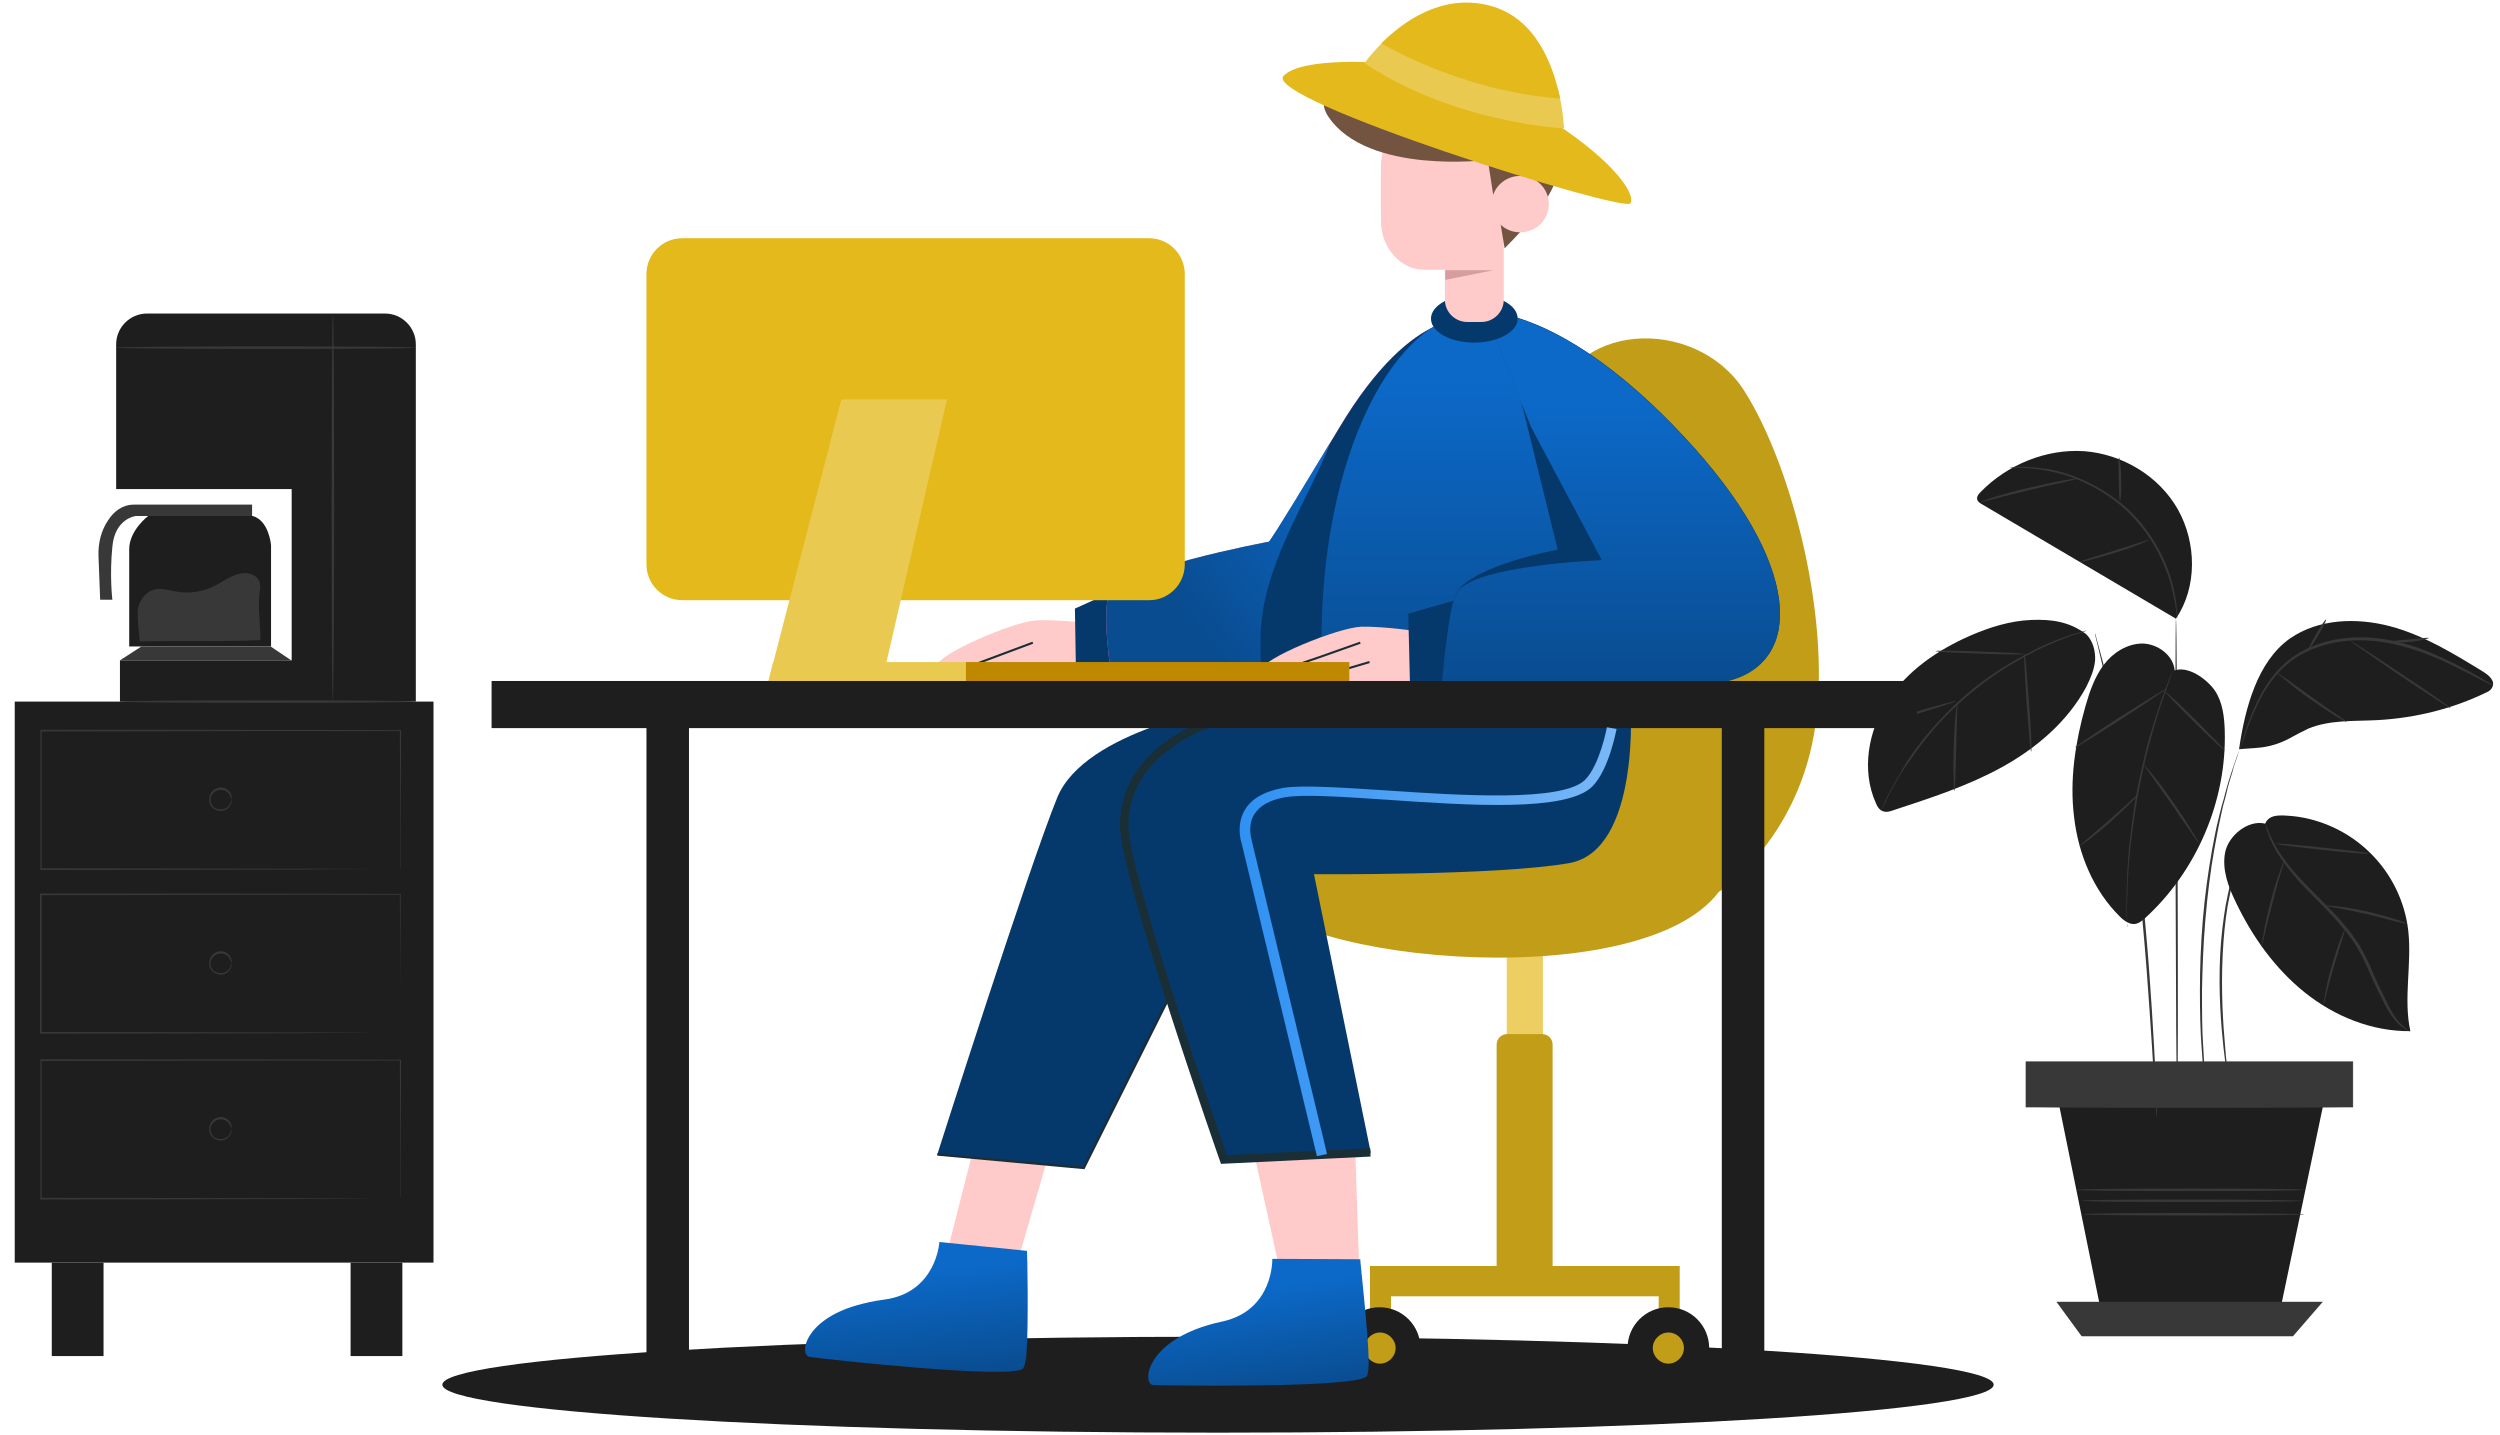 <svg width="594" height="341" viewBox="0 0 594 341" fill="none" xmlns="http://www.w3.org/2000/svg">
<path d="M488.6 259.4L499.8 314.5H541.1L551.9 263L488.6 259.4Z" fill="#1E1E1E"/>
<path d="M559 252.301H481.4V263.001H559V252.301Z" fill="#383838"/>
<path fill-rule="evenodd" clip-rule="evenodd" d="M481.3 263.101H559.1V252.201H481.3V263.101ZM558.9 262.801H481.6V252.401H558.9V262.801Z" fill="#383838"/>
<path d="M488.6 309.301L494.6 317.501H544.8L551.9 309.301H488.6Z" fill="#383838"/>
<path d="M517.3 261C517.1 261 517 235.5 516.9 204C516.8 172.5 516.9 147 517 147C517.2 147 517.3 172.5 517.4 204C517.5 235.5 517.5 261 517.3 261Z" fill="#383838"/>
<path d="M534.6 197.2C534.6 197.2 534.5 197.4 534.4 197.8C534.2 198.2 534 198.8 533.7 199.5C533.5 199.9 533.4 200.3 533.2 200.7C533 201.2 532.9 201.6 532.7 202.1C532.5 202.6 532.3 203.2 532.1 203.8C531.9 204.4 531.7 205 531.5 205.7C530.7 208.3 530 211.6 529.3 215.2C528.7 218.8 528.3 222.8 528.1 227.1C527.7 235.6 528.2 243.3 528.7 248.8C528.9 251.6 529.2 253.8 529.4 255.4C529.5 256.1 529.5 256.7 529.6 257.2C529.6 257.6 529.6 257.8 529.6 257.8C529.6 257.8 529.5 257.6 529.5 257.2C529.4 256.7 529.3 256.2 529.2 255.4C528.9 253.9 528.6 251.6 528.3 248.9C527.7 243.4 527.1 235.7 527.5 227.1C527.7 222.8 528.2 218.8 528.8 215.2C529.5 211.6 530.2 208.3 531.1 205.7C531.3 205 531.5 204.4 531.7 203.8C531.9 203.2 532.1 202.7 532.3 202.1C532.5 201.6 532.7 201.1 532.9 200.7C533.1 200.3 533.3 199.9 533.5 199.5C533.8 198.8 534.1 198.3 534.3 197.9C534.5 197.3 534.6 197.1 534.6 197.2Z" fill="#383838"/>
<path d="M532.6 176.5C532.6 176.5 532.5 176.8 532.4 177.3C532.2 177.9 531.9 178.7 531.6 179.7C531.4 180.2 531.2 180.8 531 181.4C530.8 182 530.6 182.7 530.4 183.5C529.9 185 529.4 186.7 529 188.5C528.8 189.4 528.5 190.4 528.2 191.5C528 192.5 527.7 193.6 527.5 194.7C527 196.9 526.6 199.3 526.1 201.9C525.2 207 524.5 212.6 524 218.5C523.5 224.4 523.3 230.1 523.2 235.2C523.2 240.3 523.2 245 523.5 248.9C523.6 250.8 523.7 252.6 523.8 254.1C523.9 255.6 524 257 524.1 258.1C524.2 259.1 524.2 260 524.3 260.6C524.3 261.2 524.3 261.5 524.3 261.5C524.3 261.5 524.2 261.2 524.2 260.6C524.1 260 524 259.2 523.9 258.1C523.8 257 523.6 255.7 523.5 254.1C523.4 252.6 523.2 250.8 523.1 248.9C522.8 245 522.7 240.4 522.7 235.2C522.7 230 522.9 224.4 523.4 218.4C523.9 212.5 524.7 206.9 525.6 201.8C526.1 199.3 526.5 196.9 527.1 194.6C527.4 193.5 527.6 192.4 527.9 191.4C528.2 190.4 528.5 189.4 528.7 188.5C529.2 186.6 529.7 184.9 530.2 183.5C530.4 182.8 530.7 182.1 530.9 181.4C531.1 180.8 531.3 180.2 531.5 179.7C531.9 178.7 532.2 177.9 532.4 177.4C532.5 176.8 532.6 176.5 532.6 176.5Z" fill="#383838"/>
<path d="M512.4 265.5C512.4 265.5 512.4 265.4 512.4 265.2C512.4 265 512.4 264.7 512.3 264.3C512.2 263.5 512.2 262.4 512.1 260.9C511.9 257.9 511.6 253.7 511.3 248.5C510.6 238 509.7 223.5 507.9 207.6C507 199.6 506 192.1 504.9 185.2C504.3 181.8 503.8 178.5 503.2 175.5C502.7 172.5 502.1 169.6 501.5 167.1C501 164.5 500.4 162.2 500 160.2C499.6 158.2 499.1 156.4 498.8 155C498.5 153.6 498.2 152.5 498 151.7C497.9 151.3 497.9 151.1 497.8 150.8C497.8 150.6 497.7 150.5 497.8 150.5C497.8 150.5 497.8 150.6 497.9 150.8C498 151 498 151.3 498.1 151.6C498.3 152.4 498.6 153.5 499 154.9C499.4 156.3 499.9 158.1 500.3 160.1C500.8 162.1 501.4 164.4 501.9 167C502.5 169.6 503.1 172.4 503.6 175.4C504.2 178.4 504.8 181.7 505.4 185.1C506.5 192 507.6 199.5 508.5 207.5C510.3 223.5 511.2 238 511.8 248.5C512.1 253.8 512.3 258 512.4 260.9C512.5 262.3 512.5 263.5 512.5 264.3C512.5 264.7 512.5 265 512.5 265.2C512.4 265.4 512.4 265.5 512.4 265.5Z" fill="#383838"/>
<path d="M516.7 159.3C516.4 155.7 512.7 153 509.1 152.9C505.5 152.9 502.1 155 499.9 157.9C497.7 160.8 496.5 164.3 495.5 167.8C493.1 176.3 491.7 185.3 492.8 194.1C493.8 202.9 497.4 211.6 503.7 217.8C504.7 218.8 506.1 219.8 507.5 219.5C508.3 219.3 508.9 218.8 509.5 218.3C521.9 207.1 529.1 190.3 528.6 173.6C528.5 170.3 528.1 166.8 526.2 164C524.1 161.1 519.8 158.2 516.7 159.3Z" fill="#1E1E1E"/>
<path d="M517 147.001C501.6 137.901 486.3 128.901 470.9 119.801C470.4 119.501 469.9 119.201 469.8 118.701C469.6 118.001 470.1 117.401 470.6 116.901C476.9 110.401 486.2 106.601 495.2 107.201C504.3 107.901 513 113.101 517.5 121.101C521.9 129.001 522.1 139.501 517 147.001Z" fill="#1E1E1E"/>
<path d="M477.5 111.1C477.5 111.1 477.7 111.1 478.1 111C478.5 111 479.1 110.9 479.8 110.9C481.3 110.9 483.5 111 486.2 111.4C488.9 111.8 492 112.7 495.3 114.2C498.6 115.7 502 117.8 505.1 120.5C508.2 123.3 510.6 126.5 512.4 129.6C514.2 132.7 515.4 135.8 516.1 138.4C516.8 141 517.1 143.2 517.2 144.7C517.3 145.5 517.3 146 517.3 146.4C517.3 146.8 517.3 147 517.3 147C517.3 147 517.2 146.2 517 144.7C516.8 143.2 516.4 141.1 515.7 138.5C514.2 133.4 510.9 126.4 504.8 120.9C498.7 115.4 491.5 112.7 486.2 111.8C483.6 111.3 481.4 111.2 479.9 111.1C478.3 111.1 477.5 111.2 477.5 111.1Z" fill="#383838"/>
<path d="M510.7 128.201C510.7 128.301 509.8 128.701 508.4 129.301C506.9 129.901 504.9 130.601 502.6 131.301C500.3 132.001 498.2 132.601 496.7 133.001C495.2 133.401 494.2 133.601 494.2 133.501C494.2 133.401 495.1 133.101 496.6 132.601C498.3 132.101 500.3 131.501 502.5 130.801C504.7 130.101 506.7 129.501 508.4 128.901C509.8 128.401 510.7 128.201 510.7 128.201Z" fill="#383838"/>
<path d="M503.5 108.701C503.6 108.701 504 111.001 504 113.801C504.1 116.701 503.9 119.001 503.7 119.001C503.5 119.001 503.5 116.701 503.4 113.801C503.4 111.101 503.3 108.701 503.5 108.701Z" fill="#383838"/>
<path d="M470.5 119.302C470.5 119.202 471.8 118.802 473.8 118.102C475.9 117.502 478.8 116.602 482.1 115.902C485.4 115.102 488.3 114.502 490.5 114.102C492.7 113.702 494 113.602 494 113.602C494 113.702 492.7 114.002 490.6 114.502C488.5 115.002 485.5 115.602 482.3 116.402C479.1 117.202 476.1 117.902 474 118.502C471.8 119.002 470.5 119.402 470.5 119.302Z" fill="#383838"/>
<path d="M495.7 150.7C491.7 147.7 487.5 147.1 482.6 147.3C477.7 147.5 472.8 149 468.2 151C460.4 154.4 453.1 159.4 448.5 166.5C443.9 173.6 442.2 183 445.7 190.8C446 191.6 446.5 192.4 447.3 192.7C448.1 193.1 449.1 192.8 449.9 192.5C458.7 189.6 467.7 186.7 475.8 182.2C483.9 177.7 491.3 171.4 495.7 163.2C496.7 161.2 497.6 159.1 497.8 156.9C497.9 154.7 497.3 152.3 495.7 150.7Z" fill="#1E1E1E"/>
<path d="M495.8 149.801C495.8 149.801 495.6 149.901 495.2 150.101C494.7 150.301 494.1 150.501 493.3 150.701C492.9 150.801 492.4 151.001 492 151.101C491.5 151.301 491 151.501 490.4 151.701C489.3 152.201 488 152.601 486.6 153.301C485.9 153.601 485.2 153.901 484.4 154.301C483.6 154.601 482.9 155.101 482.1 155.501C480.5 156.301 478.9 157.301 477.1 158.301C473.7 160.401 470.1 163.001 466.6 166.101C463.1 169.201 460.1 172.401 457.6 175.501C456.4 177.101 455.2 178.601 454.2 180.101C453.7 180.801 453.2 181.501 452.7 182.201C452.3 182.901 451.8 183.601 451.4 184.201C450.6 185.501 450 186.701 449.4 187.801C449.1 188.301 448.8 188.801 448.6 189.301C448.4 189.801 448.2 190.201 448 190.601C447.6 191.301 447.4 191.901 447.1 192.401C446.9 192.801 446.8 193.001 446.8 193.001C446.8 193.001 446.9 192.801 447 192.401C447.2 191.901 447.5 191.301 447.8 190.601C448 190.201 448.2 189.801 448.4 189.301C448.6 188.801 448.9 188.301 449.2 187.801C449.8 186.701 450.4 185.501 451.2 184.201C451.6 183.501 452 182.901 452.4 182.101C452.8 181.401 453.3 180.701 453.8 179.901C454.8 178.401 456 176.901 457.2 175.301C459.8 172.201 462.8 168.901 466.3 165.801C469.8 162.701 473.4 160.101 476.9 158.001C478.6 157.001 480.3 156.001 481.9 155.201C482.7 154.801 483.5 154.401 484.2 154.001C485 153.701 485.7 153.301 486.4 153.001C487.8 152.401 489.1 151.901 490.2 151.501C490.8 151.301 491.3 151.101 491.8 150.901C492.3 150.801 492.7 150.601 493.2 150.501C494 150.301 494.6 150.101 495.1 150.001C495.6 149.801 495.8 149.801 495.8 149.801Z" fill="#383838"/>
<path d="M464.8 166.6C464.8 166.7 460.5 168.1 455.2 169.7C449.8 171.3 445.4 172.4 445.4 172.3C445.4 172.2 449.7 170.8 455 169.2C460.4 167.6 464.8 166.4 464.8 166.6Z" fill="#383838"/>
<path d="M464.4 187.901C464.3 187.901 464.2 186.801 464.2 184.901C464.1 183.001 464.1 180.501 464.2 177.601C464.3 174.801 464.4 172.201 464.6 170.301C464.8 168.401 464.9 167.301 465 167.301C465.1 167.301 465.1 168.501 465 170.301C464.9 172.301 464.9 174.801 464.8 177.501C464.7 180.201 464.7 182.701 464.6 184.701C464.5 186.701 464.5 187.901 464.4 187.901Z" fill="#383838"/>
<path d="M482.6 178.601C482.4 178.601 482 173.401 481.5 166.901C481.1 160.401 480.8 155.201 481 155.201C481.2 155.201 481.6 160.401 482.1 166.901C482.6 173.301 482.8 178.601 482.6 178.601Z" fill="#383838"/>
<path d="M459.9 154.7C459.9 154.6 461.1 154.6 463 154.6C464.9 154.6 467.5 154.7 470.4 154.8C473.3 154.9 475.9 155 477.8 155.1C479.7 155.2 480.9 155.3 480.9 155.4C480.9 155.5 479.7 155.5 477.8 155.5C475.9 155.5 473.3 155.4 470.3 155.3C467.4 155.2 464.8 155.1 462.9 155C461.1 154.9 459.9 154.8 459.9 154.7Z" fill="#383838"/>
<path d="M505.5 220.201C505.5 220.201 505.5 220.001 505.4 219.601C505.4 219.101 505.4 218.501 505.3 217.801C505.2 216.201 505.2 213.901 505.3 211.101C505.4 208.301 505.5 204.901 505.9 201.201C506.3 197.501 506.8 193.401 507.5 189.201C508.3 185.001 509.2 181.001 510.1 177.401C511.1 173.801 512.1 170.601 513 167.901C513.9 165.201 514.7 163.101 515.3 161.601C515.6 160.901 515.8 160.401 516 159.901C516.2 159.501 516.3 159.301 516.3 159.301C516.3 159.301 516.3 159.501 516.1 159.901C515.9 160.301 515.7 160.901 515.5 161.601C515 163.101 514.2 165.201 513.3 167.901C512.4 170.601 511.5 173.801 510.5 177.401C509.6 181.001 508.7 185.001 507.9 189.201C507.2 193.401 506.6 197.501 506.2 201.201C505.8 204.901 505.6 208.201 505.5 211.001C505.4 213.801 505.3 216.101 505.4 217.701C505.4 218.401 505.4 219.001 505.4 219.501C505.6 220.001 505.6 220.201 505.5 220.201Z" fill="#383838"/>
<path d="M508 188.8C508.1 188.9 507.4 189.6 506.2 190.8C505 192 503.3 193.6 501.4 195.3C499.5 197 497.7 198.5 496.3 199.5C495 200.5 494.1 201.1 494.1 201.1C494.1 201 494.8 200.3 496.1 199.2C497.5 198 499.2 196.5 501.1 194.9C502.9 193.3 504.6 191.8 506 190.5C507.1 189.4 507.9 188.7 508 188.8Z" fill="#383838"/>
<path d="M522.6 200.501C522.5 200.501 521.8 199.501 520.6 197.801C519.3 196.001 517.8 193.701 516 191.101C514.2 188.601 512.6 186.301 511.3 184.501C510.1 182.801 509.4 181.801 509.4 181.701C509.5 181.701 510.3 182.601 511.6 184.201C512.9 185.801 514.6 188.101 516.4 190.701C518.2 193.301 519.8 195.701 520.8 197.501C522 199.301 522.6 200.501 522.6 200.501Z" fill="#383838"/>
<path d="M514.9 163.5C515 163.6 510.1 166.9 504.1 170.8C498 174.7 493.1 177.8 493 177.6C492.9 177.5 497.8 174.2 503.8 170.3C509.9 166.5 514.8 163.4 514.9 163.5Z" fill="#383838"/>
<path d="M528.6 178.301C528.5 178.401 525.2 175.401 521.3 171.501C517.4 167.601 514.2 164.401 514.4 164.301C514.5 164.201 517.8 167.201 521.7 171.101C525.6 175.001 528.7 178.201 528.6 178.301Z" fill="#383838"/>
<path d="M532 177.999L536.2 177.699C539.2 177.499 542 176.599 544.6 175.099C545.9 174.399 547.2 173.699 548.5 173.099C553.6 170.999 559.4 171.399 564.9 171.099C573.9 170.599 582.9 168.399 591 164.399C591.5 164.199 591.9 163.799 592.1 163.399C593 161.799 591.4 160.499 590 159.599C583 155.299 575.8 150.899 567.9 148.799C559.9 146.699 550.9 146.999 544.1 151.699C536.3 157.199 533.4 168.399 532 177.999Z" fill="#1E1E1E"/>
<path d="M592.3 162.9C592.3 162.9 592 162.8 591.6 162.6C591.1 162.3 590.4 162 589.6 161.6C587.9 160.7 585.4 159.4 582.3 157.9C579.2 156.4 575.4 154.8 571 153.6C566.6 152.4 561.6 151.7 556.4 152.4C551.2 153.1 546.4 155.1 543.1 158.1C539.7 161.1 537.6 164.8 536.2 167.8C534.7 170.9 533.8 173.6 533.2 175.4C532.9 176.3 532.6 177 532.5 177.5C532.3 178 532.2 178.2 532.2 178.2C532.2 178.2 532.2 177.9 532.4 177.4C532.6 176.9 532.8 176.2 533 175.3C533.6 173.5 534.4 170.8 535.9 167.6C537.3 164.5 539.4 160.7 542.9 157.6C546.3 154.5 551.2 152.4 556.5 151.7C561.8 151 566.9 151.7 571.3 152.9C575.7 154.1 579.5 155.9 582.6 157.4C585.7 158.9 588.1 160.3 589.8 161.3C590.6 161.8 591.2 162.1 591.7 162.4C592.1 162.7 592.3 162.9 592.3 162.9Z" fill="#383838"/>
<path d="M582.3 168.3C582.2 168.4 576.8 164.9 570.1 160.4C563.5 155.9 558.2 152.2 558.2 152.1C558.3 152 563.7 155.5 570.4 160C577.1 164.4 582.4 168.2 582.3 168.3Z" fill="#383838"/>
<path d="M577.1 151.599C577.1 151.699 575.2 152.199 572.9 152.499C570.5 152.699 568.6 152.599 568.6 152.399C568.6 152.199 570.5 152.099 572.9 151.899C575.1 151.699 577 151.399 577.1 151.599Z" fill="#383838"/>
<path d="M552.7 147.2C552.8 147.3 552 148.9 550.9 150.8C549.8 152.7 548.8 154.2 548.6 154.1C548.5 154 549.3 152.4 550.4 150.5C551.5 148.6 552.5 147.1 552.7 147.2Z" fill="#383838"/>
<path d="M557.5 171.501C557.5 171.601 556.5 171.001 554.9 170.101C553.3 169.101 551.2 167.701 548.9 166.101C546.6 164.501 544.6 162.901 543.2 161.701C541.8 160.601 540.9 159.801 540.9 159.801C540.9 159.701 541.9 160.401 543.4 161.401C545 162.601 547 164.001 549.2 165.601C551.5 167.201 553.5 168.701 555.1 169.701C556.7 170.801 557.6 171.401 557.5 171.501Z" fill="#383838"/>
<path d="M538.2 195.7C534.2 194.7 529.5 198.5 528.7 202.5C527.9 206.5 529.4 210.6 531.2 214.3C535.1 222.5 540.5 230.1 547.6 235.8C554.7 241.5 563.6 245.1 572.7 245C571 237.2 573.1 229.1 572.2 221.1C571.4 214.2 568.2 207.6 563.2 202.7C558.3 197.8 551.6 194.6 544.7 193.9C542.1 193.7 539.2 193.3 538.2 195.7Z" fill="#1E1E1E"/>
<path d="M572.6 245.099C572.6 245.099 572.4 244.999 572 244.799C571.6 244.599 571.1 244.299 570.5 243.799C569.3 242.899 567.8 240.999 566.6 238.599C566 237.399 565.3 235.999 564.6 234.599C563.9 233.099 563.2 231.499 562.5 229.899C561.7 228.199 560.9 226.499 559.9 224.899C558.9 223.199 557.6 221.599 556.3 219.999C553.6 216.799 550.7 213.999 548.1 211.399C545.6 208.799 543.4 206.199 541.9 203.899C540.3 201.599 539.4 199.499 538.9 198.099C538.6 197.399 538.5 196.799 538.4 196.399C538.3 195.999 538.3 195.799 538.3 195.799C538.4 195.799 538.6 196.599 539.2 197.999C539.8 199.399 540.8 201.399 542.4 203.699C544 205.999 546.1 208.399 548.7 210.999C551.2 213.599 554.2 216.399 556.9 219.599C558.3 221.199 559.5 222.899 560.6 224.599C561.6 226.299 562.5 228.099 563.2 229.699C563.9 231.399 564.6 232.999 565.3 234.399C566 235.899 566.7 237.199 567.3 238.499C568.5 240.999 569.8 242.799 571 243.799C571.9 244.699 572.6 244.999 572.6 245.099Z" fill="#383838"/>
<path d="M552.1 238.6C552 238.6 552.2 237.6 552.5 235.9C552.8 234.3 553.3 232 554 229.6C554.7 227.2 555.4 225 556 223.4C556.6 221.8 557 220.9 557.1 220.9C557.2 220.9 556.9 221.9 556.4 223.5C555.9 225.1 555.2 227.3 554.5 229.7C553.8 232.1 553.2 234.4 552.8 236C552.4 237.6 552.2 238.6 552.1 238.6Z" fill="#383838"/>
<path d="M571.9 219.499C571.9 219.599 570.8 219.299 569.1 218.899C567.4 218.499 565 217.799 562.4 217.199C559.8 216.599 557.4 216.099 555.6 215.799C553.9 215.499 552.8 215.299 552.8 215.199C552.8 215.099 553.9 215.199 555.7 215.399C557.5 215.599 559.9 215.999 562.5 216.599C565.1 217.199 567.5 217.899 569.2 218.399C570.9 218.999 571.9 219.399 571.9 219.499Z" fill="#383838"/>
<path d="M537.4 225C537.3 225 537.5 223.8 537.8 221.9C538.1 220 538.7 217.4 539.4 214.6C540.1 211.8 540.9 209.2 541.6 207.4C542.2 205.6 542.7 204.5 542.7 204.5C542.8 204.5 542.5 205.7 541.9 207.5C541.3 209.3 540.6 211.9 539.9 214.7C539.2 217.5 538.5 220.1 538.1 222C537.7 223.9 537.4 225 537.4 225Z" fill="#383838"/>
<path d="M562.8 202.799C562.8 202.999 557.8 202.599 551.7 201.899C545.6 201.299 540.7 200.599 540.7 200.499C540.7 200.299 545.7 200.699 551.8 201.399C557.8 201.999 562.8 202.599 562.8 202.799Z" fill="#383838"/>
<path d="M559.1 262.902C559.1 263.102 541.7 263.202 520.2 263.202C498.7 263.202 481.3 263.102 481.3 262.902C481.3 262.702 498.7 262.602 520.2 262.602C541.7 262.602 559.1 262.802 559.1 262.902Z" fill="#383838"/>
<path d="M547 285.3C547 285.5 535.3 285.6 520.8 285.6C506.3 285.6 494.6 285.5 494.6 285.3C494.6 285.1 506.3 285 520.8 285C535.3 285 547 285.2 547 285.3Z" fill="#383838"/>
<path d="M547.5 288.501C547.5 288.701 535.8 288.801 521.3 288.801C506.8 288.801 495.1 288.701 495.1 288.501C495.1 288.301 506.8 288.201 521.3 288.201C535.7 288.301 547.5 288.401 547.5 288.501Z" fill="#383838"/>
<path d="M547.5 282.7C547.5 282.9 535.4 283 520.4 283C505.4 283 493.3 282.9 493.3 282.7C493.3 282.5 505.4 282.4 520.4 282.4C535.3 282.4 547.5 282.5 547.5 282.7Z" fill="#383838"/>
<path d="M289.4 340.402C391.186 340.402 473.7 335.298 473.7 329.002C473.7 322.706 391.186 317.602 289.4 317.602C187.614 317.602 105.1 322.706 105.1 329.002C105.1 335.298 187.614 340.402 289.4 340.402Z" fill="#1E1E1E"/>
<path d="M366.6 213.102H358V283.402H366.6V213.102Z" fill="#ECCE63"/>
<path d="M366.4 305.801H358.1C356.7 305.801 355.6 304.701 355.6 303.301V248.201C355.6 246.801 356.7 245.701 358.1 245.701H366.4C367.8 245.701 368.9 246.801 368.9 248.201V303.301C368.9 304.701 367.8 305.801 366.4 305.801Z" fill="#C29D17"/>
<path d="M396.2 300.801H394.1H330.5H325.5V308.001V316.101H330.5V308.001H394.1V316.101H399.1V308.001V300.801H396.2Z" fill="#C29D17"/>
<path d="M396.4 330.002C401.757 330.002 406.1 325.659 406.1 320.302C406.1 314.944 401.757 310.602 396.4 310.602C391.043 310.602 386.7 314.944 386.7 320.302C386.7 325.659 391.043 330.002 396.4 330.002Z" fill="#1E1E1E"/>
<path d="M400.1 320.302C400.1 322.302 398.4 324.002 396.4 324.002C394.4 324.002 392.7 322.302 392.7 320.302C392.7 318.302 394.4 316.602 396.4 316.602C398.5 316.602 400.1 318.302 400.1 320.302Z" fill="#C29D17"/>
<path d="M327.8 330.002C333.157 330.002 337.5 325.659 337.5 320.302C337.5 314.944 333.157 310.602 327.8 310.602C322.443 310.602 318.1 314.944 318.1 320.302C318.1 325.659 322.443 330.002 327.8 330.002Z" fill="#1E1E1E"/>
<path d="M331.6 320.302C331.6 322.302 329.9 324.002 327.9 324.002C325.9 324.002 324.2 322.302 324.2 320.302C324.2 318.302 325.9 316.602 327.9 316.602C329.9 316.602 331.6 318.302 331.6 320.302Z" fill="#C29D17"/>
<path d="M408.4 211.901C408.4 211.901 426.4 200.401 431 174.501C435.6 148.701 425.9 110.801 414.4 92.801C402.9 74.801 372 76.201 368.7 98.301C365.5 120.401 357.2 174.401 333.2 180.001C309.2 185.501 294 191.101 296.3 209.501C298.6 228.001 389.1 237.501 408.4 211.901Z" fill="#C29D17"/>
<path d="M260.4 148.302C260.4 148.302 251.7 147.102 246.2 147.402C240.7 147.702 222.7 155.502 222.6 158.202C222.5 160.902 260.7 162.502 260.7 162.502V160.802L260.4 148.302Z" fill="#FFCACA"/>
<path d="M226.4 159.801L245.4 152.701" stroke="#1A2E35" stroke-width="0.5"/>
<path d="M264 140.701L255.4 144.601L255.7 163.001L269.9 164.001L264 140.701Z" fill="#06396B"/>
<path d="M350.3 76.001C350.3 76.001 336.3 71.401 318.2 101.601C302 128.701 301.5 128.701 301.5 128.701C301.5 128.701 264.9 135.501 263.3 141.801C261.7 148.101 264.7 164.501 264.7 164.501L323.9 161.501L350.3 76.001Z" fill="#F181A9"/>
<path d="M308.4 152C308.4 155.5 308.5 158.9 308.7 162.3L264.7 164.5C264.7 164.5 261.7 148.1 263.3 141.8C264.9 135.5 301.5 128.7 301.5 128.7C301.5 128.7 301.9 128.7 315.9 105.4C311.2 118.4 308.4 134.5 308.4 152Z" fill="url(#paint0_linear)"/>
<path d="M350.3 76.001L323.9 161.501L299.8 162.301C299.6 158.901 299.5 155.501 299.5 152.001C299.5 134.501 311.2 118.401 315.9 105.501C316.6 104.301 317.4 103.001 318.2 101.701C336.3 71.401 350.3 76.001 350.3 76.001Z" fill="#06396B"/>
<path d="M389.1 166.602C389.5 161.902 389.8 157.002 389.8 152.002C389.8 109.002 372.8 74.102 351.9 74.102C330.9 74.102 314 109.002 314 152.002C314 157.002 314.2 161.902 314.7 166.602H389.1Z" fill="url(#paint1_linear)"/>
<path d="M337.7 150.1C337.7 150.1 329.1 148.8 323.5 148.9C317.9 149.1 299.8 156.5 299.7 159.2C299.6 161.9 325.4 163.6 325.4 163.6L337.7 161.7V150.1Z" fill="#FFCACA"/>
<path d="M308.4 162.301L325.4 157.301" stroke="#1A2E35" stroke-width="0.5"/>
<path d="M323.2 152.699L313.6 156.099L301 160.399" stroke="#1A2E35" stroke-width="0.5"/>
<path d="M346.4 142.4L334.6 145.8L335 162.2L350.3 162.5L346.4 142.4Z" fill="#06396B"/>
<path d="M361.5 95.6L370.1 130.6C370.1 130.6 350.3 134.2 346.1 140.7C344.1 143.8 342.6 162.5 342.6 162.5C342.6 162.5 391.9 166.2 410.3 161.8C428.7 157.4 428.4 133.9 400 103.6C371.6 73.201 352.9 74.1 352.9 74.1L361.5 95.6Z" fill="#06396B"/>
<path d="M363.8 101.5L380.6 133.1C380.6 133.1 350.3 134.2 346.1 140.8C344.1 143.9 342.6 162.6 342.6 162.6C342.6 162.6 391.9 166.3 410.3 161.9C428.7 157.5 428.4 134 400 103.7C371.6 73.3 352.9 74.2 352.9 74.2L363.8 101.5Z" fill="url(#paint2_linear)"/>
<path d="M360.6 75.7C360.6 78.8 356 81.4 350.3 81.4C344.6 81.4 340 78.9 340 75.7C340 72.6 344.6 70 350.3 70C356 70 360.6 72.5 360.6 75.7Z" fill="#06396B"/>
<path d="M338.5 27.6H347C352.7 27.6 357.3 32.9 357.3 39.3V52.5C357.3 52.9 357.3 53.2 357.2 53.6C357.3 54 357.3 54.4 357.3 54.8V62.8V63.2V71.2C357.3 74.1 354.9 76.5 352 76.5H348.6C345.7 76.5 343.3 74.1 343.3 71.2V64.1H338.4C332.7 64.1 328.1 58.8 328.1 52.4V39.3C328.2 32.9 332.8 27.6 338.5 27.6Z" fill="#FFCACA"/>
<path d="M355.1 48.3L353.5 38C353.5 38 324.9 41.6 315.6 27.7C306.3 13.8 361.6 16.3 368 27.7C374.4 39.1 369.2 47.2 357.5 59L356.4 52.4L355.1 48.3Z" fill="#735441"/>
<path d="M368 48.501C368 52.201 365 55.201 361.2 55.201C357.4 55.201 354.4 52.201 354.4 48.501C354.4 44.801 357.4 41.801 361.2 41.801C365 41.801 368 44.801 368 48.501Z" fill="#FFCACA"/>
<path d="M234 262.4L224.4 300L238.2 312.1L249.5 273.2L234 262.4Z" fill="#FFCACA"/>
<path d="M222.7 274.3L257.5 277.5L292.3 207.9L318.8 174.3L291.5 168C291.5 168 257.8 173.4 251.2 189.5C244.6 205.6 222.7 274.3 222.7 274.3Z" fill="#06396B"/>
<path d="M222.7 274.301L257.5 277.501L292.3 207.901L318.8 174.301" stroke="#1A2E35" stroke-width="0.572"/>
<path d="M297.2 270.6L303.7 300.1L322.9 300.3L321.9 270L297.2 270.6Z" fill="#FFCACA"/>
<path d="M325.2 323.2C325.2 324.9 325.1 326.3 324.8 326.9C323.3 329.9 277.1 329.2 274.1 329.1C271.5 329 271.9 320.6 284.2 315.8C286 315.1 288 314.5 290.4 314C302.7 311.3 302.3 299.1 302.3 299.1L323.2 299.2C323.1 299.1 325.1 316.6 325.2 323.2Z" fill="url(#paint3_linear)"/>
<path d="M243.9 321.5C243.8 323.2 243.5 324.6 243.1 325.1C241.3 327.9 195.4 322.9 192.4 322.4C189.8 322 191 313.7 203.7 310.1C205.5 309.6 207.6 309.1 210 308.8C222.5 307.2 223.2 295.1 223.2 295.1L244 297.2C244.1 297.3 244.4 315 243.9 321.5Z" fill="url(#paint4_linear)"/>
<path d="M387.4 166.601C387.4 166.601 390 202.201 372.7 205.101C355.4 208.101 312.2 207.701 312.2 207.701L325.7 273.901L290.9 275.601C290.9 275.601 267.2 208.101 267.2 196.301C267.2 178.601 286.1 169.301 309 166.701C331.9 163.901 387.4 166.601 387.4 166.601Z" fill="#06396B"/>
<path d="M325.6 273.8L290.8 275.5C290.8 275.5 267.1 208 267.1 196.2C267.1 178.5 286 169.2 308.9 166.6C331.9 163.9 387.3 166.6 387.3 166.6" stroke="#1A2E35" stroke-width="2"/>
<path d="M273.1 142.602H162.1C157.4 142.602 153.6 138.802 153.6 134.102V65.102C153.6 60.402 157.4 56.602 162.1 56.602H273C277.7 56.602 281.5 60.402 281.5 65.102V134.102C281.5 138.802 277.7 142.602 273.1 142.602Z" fill="#E4B91C"/>
<path d="M199.9 94.902L182.6 161.802H209.6L225 94.902H199.9Z" fill="#EAC951"/>
<path d="M183.7 157.303L182.6 161.803H232.6V157.303H183.7Z" fill="#EAC951"/>
<path d="M320.6 157.301H229.5V162.501H320.6V157.301Z" fill="#BF8801"/>
<path d="M455.5 161.801H116.8V173.001H455.5V161.801Z" fill="#1E1E1E"/>
<path d="M163.7 167.4H153.6V330.2H163.7V167.4Z" fill="#1E1E1E"/>
<path d="M419.2 167.4H409.1V330.2H419.2V167.4Z" fill="#1E1E1E"/>
<path d="M343.8 64.201H343.4V66.501L354.8 64.201H343.8Z" fill="#D69D9D"/>
<path d="M312.9 274.701L295 200.301C294.8 199.801 293.7 195.901 295.8 192.401C297.4 189.701 300.5 188.001 304.9 187.201C309.4 186.501 318.6 187.101 329.3 187.801C347 189.001 371.2 190.601 376.6 185.301C380.1 181.801 381.8 172.901 381.8 172.801L384.1 173.201C384 173.601 382.3 182.901 378.3 186.901C372.2 192.901 349.4 191.401 329.3 190.001C318.8 189.301 309.7 188.701 305.5 189.401C301.8 190.001 299.3 191.401 298 193.501C296.3 196.301 297.4 199.501 297.4 199.601V199.701L315.3 274.201L312.9 274.701Z" fill="url(#paint5_linear)"/>
<path d="M329.3 15.001C329.3 15.001 309.6 13.301 305 18.001C299.5 23.501 386 50.701 387.4 48.301C388.8 45.901 382.5 37.101 365.9 27.001C366.1 27.001 350.7 17.801 329.3 15.001Z" fill="#E4B91C"/>
<path d="M370.2 21.3C365 21.5 359.7 20.1 354.4 19C345.7 17.2 336.3 14.5 328.6 10C325.8 12.7 324.2 15 324.2 15C345.6 29.3 371.6 30.5 371.6 30.5C371.6 30.5 371.5 26.5 370.2 21.3Z" fill="#EAC951"/>
<path d="M370.7 23.401C369.1 15.701 365 4.101 353.8 1.301C342.5 -1.599 333.2 5.301 328.2 10.301C340.5 17.201 356 22.401 370.7 23.401Z" fill="#E4B91C"/>
<path d="M35.2 122.6C35.2 122.6 30.7 126 30.7 130.5C30.7 135 30.7 153.6 30.7 153.6H64.4V129.5C64.4 129.5 63.9 123.6 60 122.6H35.2Z" fill="#1E1E1E"/>
<path d="M33.2 152.4C33 150.2 32.7 147.5 32.7 145.3C32.8 143 34.4 140.7 36.6 140.1C38.4 139.6 40.2 140.3 42.1 140.6C45 141.1 48.1 140.6 50.8 139.3C53.1 138.2 55.2 136.4 57.7 136.2C59.4 136 61.3 136.8 61.7 138.4C61.9 139.2 61.8 140 61.7 140.7C61.2 144.3 61.9 148.7 61.9 152.1C52.4 152.5 42.7 152.2 33.2 152.4Z" fill="#383838"/>
<path d="M28.5 156.9L33.6 153.6H64.3L69.2 156.9H28.5Z" fill="#383838"/>
<path d="M27.6 81.8V116.2H69.3V156.9H28.5V166.7H98.8V81.8C98.8 77.8 95.5 74.5 91.5 74.5H34.9C30.9 74.5 27.6 77.8 27.6 81.8Z" fill="#1E1E1E"/>
<path d="M98.8 82.601C98.8 82.801 82.8 82.901 63.2 82.901C43.5 82.901 27.6 82.801 27.6 82.601C27.6 82.401 43.5 82.301 63.2 82.301C82.9 82.301 98.8 82.401 98.8 82.601Z" fill="#383838"/>
<path d="M79.1 166.699C78.9 166.699 78.8 146.099 78.8 120.699C78.8 95.299 78.9 74.699 79.1 74.699C79.3 74.699 79.4 95.299 79.4 120.699C79.4 146.099 79.2 166.699 79.1 166.699Z" fill="#383838"/>
<path d="M23.8 142.5L23.4 132.1C23.3 129.1 24 126.1 25.7 123.6C27 121.6 29 119.9 31.8 119.9C38.7 119.9 59.9 119.9 59.9 119.9V122.6H32.3C32.3 122.6 27.3 123.1 26.7 129.9C26 136.7 26.7 142.5 26.7 142.5H23.8Z" fill="#383838"/>
<path d="M103 166.699H3.5V299.999H103V166.699Z" fill="#1E1E1E"/>
<path d="M24.6 300H12.3V322.2H24.6V300Z" fill="#1E1E1E"/>
<path d="M95.6 300H83.3V322.2H95.6V300Z" fill="#1E1E1E"/>
<path d="M95.1 284.799C95.1 284.799 95.1 284.599 95.1 284.199C95.1 283.799 95.1 283.199 95.1 282.499C95.1 280.999 95.1 278.799 95.1 275.999C95.1 270.299 95.1 262.099 95 251.899L95.1 251.999C73.7 251.999 43.3 251.999 9.7 252.099L9.9 251.899C9.9 263.399 9.9 274.499 9.9 284.799L9.7 284.599C34.4 284.599 55.7 284.699 70.9 284.699C78.5 284.699 84.5 284.699 88.7 284.799C90.8 284.799 92.4 284.799 93.5 284.799C94 284.799 94.4 284.799 94.7 284.799C95 284.799 95.1 284.799 95.1 284.799C95.1 284.799 95 284.799 94.7 284.799C94.4 284.799 94 284.799 93.5 284.799C92.4 284.799 90.8 284.799 88.8 284.799C84.6 284.799 78.6 284.799 71.1 284.899C55.9 284.899 34.5 284.999 9.8 284.999H9.6V284.799C9.6 274.499 9.6 263.399 9.6 251.899V251.699H9.8C43.4 251.699 73.8 251.699 95.2 251.799H95.3V251.899C95.3 262.099 95.2 270.399 95.2 276.099C95.2 278.899 95.2 281.099 95.2 282.599C95.2 283.299 95.2 283.899 95.2 284.299C95.1 284.599 95.1 284.799 95.1 284.799Z" fill="#383838"/>
<path d="M55 268.299C55 268.299 55 268.099 54.8 267.699C54.7 267.299 54.4 266.799 53.9 266.399C53.4 265.999 52.5 265.799 51.6 266.099C50.8 266.399 50 267.299 50 268.299C50 269.299 50.7 270.299 51.6 270.499C52.5 270.799 53.3 270.599 53.9 270.199C54.5 269.799 54.7 269.199 54.8 268.899C55 268.599 55 268.299 55 268.299C55 268.299 55.1 268.499 55 268.899C54.9 269.299 54.7 269.899 54.1 270.399C53.5 270.899 52.5 271.199 51.5 270.799C50.5 270.499 49.6 269.399 49.7 268.199C49.7 266.999 50.6 265.899 51.5 265.599C52.5 265.199 53.5 265.499 54.1 265.999C54.7 266.499 55 267.099 55 267.499C55.1 268.099 55 268.299 55 268.299Z" fill="#383838"/>
<path d="M95.1 245.399C95.1 245.399 95.1 245.199 95.1 244.799C95.1 244.399 95.1 243.799 95.1 243.099C95.1 241.599 95.1 239.399 95.1 236.599C95.1 230.899 95.1 222.699 95 212.499L95.1 212.599C73.7 212.599 43.3 212.599 9.7 212.699L9.9 212.499C9.9 223.999 9.9 235.099 9.9 245.399L9.7 245.199C34.4 245.199 55.7 245.299 70.9 245.299C78.5 245.299 84.5 245.299 88.7 245.399C90.8 245.399 92.4 245.399 93.5 245.399C94 245.399 94.4 245.399 94.7 245.399C95 245.399 95.1 245.399 95.1 245.399C95.1 245.399 95 245.399 94.7 245.399C94.4 245.399 94 245.399 93.5 245.399C92.4 245.399 90.8 245.399 88.8 245.399C84.6 245.399 78.6 245.399 71.1 245.499C55.9 245.499 34.5 245.599 9.8 245.599H9.5V245.399C9.5 235.099 9.5 223.999 9.5 212.499V212.299H9.7C43.3 212.299 73.7 212.299 95.1 212.399H95.2V212.499C95.2 222.699 95.1 230.999 95.1 236.699C95.1 239.499 95.1 241.699 95.1 243.199C95.1 243.899 95.1 244.499 95.1 244.899C95.1 245.199 95.1 245.399 95.1 245.399Z" fill="#383838"/>
<path d="M55 228.899C55 228.899 55 228.699 54.8 228.299C54.7 227.899 54.4 227.399 53.9 226.999C53.4 226.599 52.5 226.399 51.6 226.699C50.8 226.999 50 227.899 50 228.899C50 229.899 50.7 230.899 51.6 231.099C52.5 231.399 53.3 231.199 53.9 230.799C54.5 230.399 54.7 229.799 54.8 229.499C55 229.099 55 228.899 55 228.899C55 228.899 55.1 229.099 55 229.499C54.9 229.899 54.7 230.499 54.1 230.999C53.5 231.499 52.5 231.799 51.5 231.399C50.5 231.099 49.6 229.999 49.7 228.799C49.7 227.599 50.6 226.499 51.5 226.199C52.5 225.799 53.5 226.099 54.1 226.599C54.7 227.099 55 227.699 55 228.099C55.1 228.699 55 228.899 55 228.899Z" fill="#383838"/>
<path d="M95.1 206.498C95.1 206.498 95.1 206.298 95.1 205.898C95.1 205.498 95.1 204.898 95.1 204.198C95.1 202.698 95.1 200.498 95.1 197.698C95.1 191.998 95.1 183.798 95 173.598L95.1 173.698C73.7 173.698 43.3 173.698 9.7 173.798L9.9 173.598C9.9 185.098 9.9 196.198 9.9 206.498L9.7 206.298C34.4 206.298 55.7 206.398 70.9 206.398C78.5 206.398 84.5 206.398 88.7 206.498C90.8 206.498 92.4 206.498 93.5 206.498C94 206.498 94.4 206.498 94.7 206.498C95 206.498 95.1 206.498 95.1 206.498C95.1 206.498 95 206.498 94.7 206.498C94.4 206.498 94 206.498 93.5 206.498C92.4 206.498 90.8 206.498 88.8 206.498C84.6 206.498 78.6 206.498 71.1 206.598C55.9 206.598 34.5 206.698 9.8 206.698H9.6V206.498C9.6 196.198 9.6 185.098 9.6 173.598V173.398H9.8C43.4 173.398 73.8 173.398 95.2 173.498H95.3V173.598C95.3 183.798 95.2 192.098 95.2 197.798C95.2 200.598 95.2 202.798 95.2 204.298C95.2 204.998 95.2 205.598 95.2 205.998C95.1 206.298 95.1 206.498 95.1 206.498Z" fill="#383838"/>
<path d="M55 189.999C55 189.999 55 189.799 54.8 189.399C54.7 188.999 54.4 188.499 53.9 188.099C53.4 187.699 52.5 187.499 51.6 187.799C50.8 188.099 50 188.999 50 189.999C50 190.999 50.7 191.999 51.6 192.199C52.5 192.499 53.3 192.299 53.9 191.899C54.5 191.499 54.7 190.899 54.8 190.599C55 190.299 55 189.999 55 189.999C55 189.999 55.1 190.199 55 190.599C54.9 190.999 54.7 191.599 54.1 192.099C53.5 192.599 52.5 192.899 51.5 192.499C50.5 192.199 49.6 191.099 49.7 189.899C49.7 188.699 50.6 187.599 51.5 187.299C52.5 186.899 53.5 187.199 54.1 187.699C54.7 188.199 55 188.799 55 189.199C55.1 189.799 55 189.999 55 189.999Z" fill="#383838"/>
<path d="M97.8 166.7C97.8 166.9 82.3 167 63.2 167C44.1 167 28.6 166.9 28.6 166.7C28.6 166.5 44.1 166.4 63.2 166.4C82.3 166.4 97.8 166.5 97.8 166.7Z" fill="#383838"/>
<defs>
<linearGradient id="paint0_linear" x1="285.975" y1="151.74" x2="329.079" y2="116.993" gradientUnits="userSpaceOnUse">
<stop stop-color="#094C90"/>
<stop offset="1" stop-color="#0C69C8"/>
</linearGradient>
<linearGradient id="paint1_linear" x1="351.888" y1="166.554" x2="351.888" y2="89.892" gradientUnits="userSpaceOnUse">
<stop stop-color="#094C90"/>
<stop offset="1" stop-color="#0C69C8"/>
</linearGradient>
<linearGradient id="paint2_linear" x1="382.772" y1="162.505" x2="382.772" y2="95.932" gradientUnits="userSpaceOnUse">
<stop stop-color="#094C90"/>
<stop offset="1" stop-color="#0C69C8"/>
</linearGradient>
<linearGradient id="paint3_linear" x1="300.643" y1="331.786" x2="296.972" y2="306.418" gradientUnits="userSpaceOnUse">
<stop stop-color="#094C90"/>
<stop offset="1" stop-color="#0C69C8"/>
</linearGradient>
<linearGradient id="paint4_linear" x1="219.813" y1="327.916" x2="216.961" y2="302.057" gradientUnits="userSpaceOnUse">
<stop stop-color="#094C90"/>
<stop offset="1" stop-color="#0C69C8"/>
</linearGradient>
<linearGradient id="paint5_linear" x1="294.509" y1="223.742" x2="383.898" y2="223.742" gradientUnits="userSpaceOnUse">
<stop stop-color="#2F91F3"/>
<stop offset="1" stop-color="#7AB8F7"/>
</linearGradient>
</defs>
</svg>
